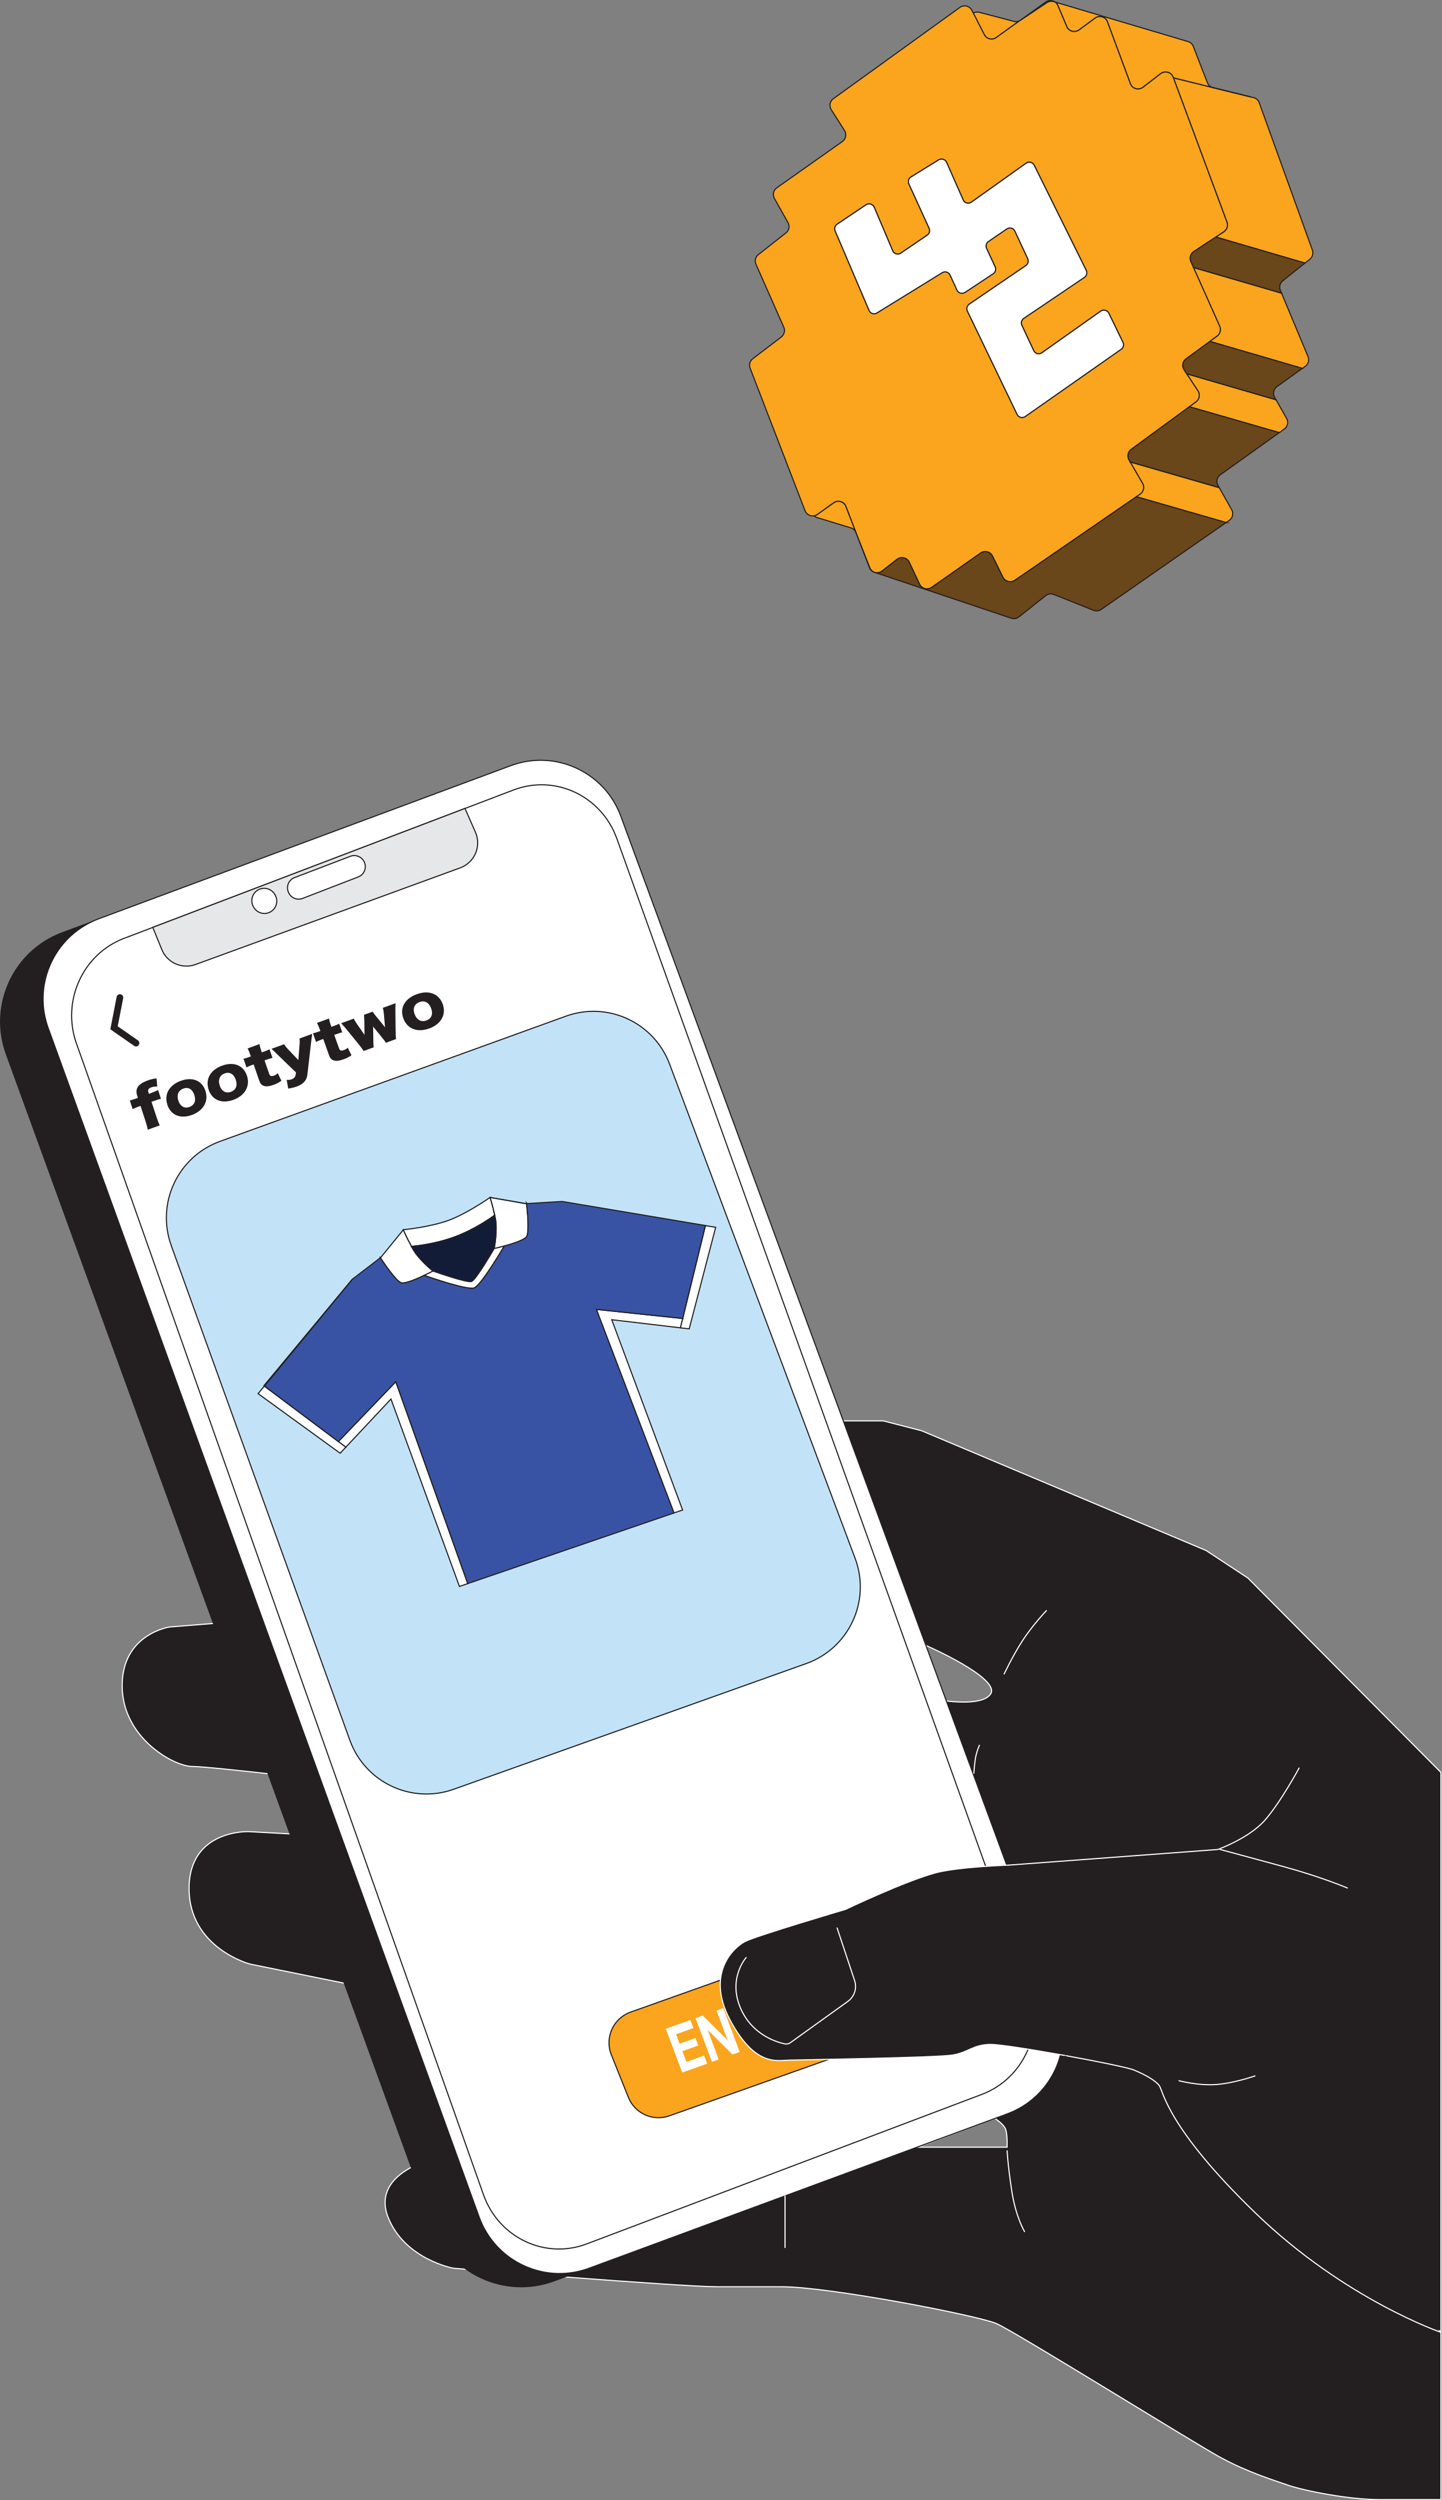<?xml version="1.0" encoding="UTF-8"?>
<svg id="Layer_2" data-name="Layer 2" xmlns="http://www.w3.org/2000/svg" xmlns:xlink="http://www.w3.org/1999/xlink" viewBox="0 0 323.87 561.38">
  <rect x="0" y="0" width="323.87" height="561.38" fill="#808080" stroke="none"/>
  <defs>
    <style>
      .cls-1 {
        fill: #3953a4;
      }

      .cls-1, .cls-2, .cls-3, .cls-4, .cls-5, .cls-6, .cls-7, .cls-8, .cls-9, .cls-10, .cls-11, .cls-12, .cls-13 {
        stroke-miterlimit: 10;
      }

      .cls-1, .cls-2, .cls-3, .cls-4, .cls-5, .cls-6, .cls-7, .cls-8, .cls-9, .cls-10, .cls-11, .cls-13 {
        stroke-width: .25px;
      }

      .cls-1, .cls-2, .cls-4, .cls-6, .cls-7, .cls-8, .cls-9, .cls-11, .cls-12, .cls-13 {
        stroke: #231f20;
      }

      .cls-14 {
        clip-path: url(#clippath);
      }

      .cls-15, .cls-3, .cls-10, .cls-13 {
        fill: none;
      }

      .cls-15, .cls-16, .cls-17 {
        stroke-width: 0px;
      }

      .cls-2 {
        fill: #131c37;
      }

      .cls-3, .cls-5, .cls-10 {
        stroke: #fff;
      }

      .cls-4 {
        fill: #69471b;
      }

      .cls-5, .cls-16, .cls-11 {
        fill: #231f20;
      }

      .cls-6 {
        fill: #e6e7e8;
      }

      .cls-7 {
        fill: #c2e3f7;
      }

      .cls-8 {
        fill: #faa51d;
      }

      .cls-9, .cls-12, .cls-17 {
        fill: #fff;
      }

      .cls-10, .cls-12 {
        stroke-linecap: round;
      }

      .cls-12 {
        stroke-width: 1.5px;
      }
    </style>
    <clipPath id="clippath">
      <path class="cls-15" d="M10.83,231.05l97.14,267.92c3.64,10.05,14.76,15.21,24.79,11.51l94.22-34.77c6.48-2.39,10.9-7.9,12.21-14.19.09-.45,23.74,20.28,45.98,39.89,15.79,13.92,38.3,23.5,38.3,23.5l.41-1.65s-.95-.05-1.03-.12c-2.09-1.98-5.12-5.04-8.52-8.78-13.69-15.05-35.36-39.76-40.28-42.43-11.77-6.37-34.48-15.38-34.53-16-.15-1.66-.51-3.32-1.12-4.96l-11.85-32.19-86.65-235.45c-3.68-10.01-14.8-15.12-24.8-11.41l-92.87,34.5c-9.92,3.69-15.01,14.68-11.41,24.63Z"/>
    </clipPath>
  </defs>
  <g id="Layer_1-2" data-name="Layer 1">
    <g>
      <path class="cls-5" d="M280.26,354.31l-9.37-6.17-63.89-26.89-8.63-2.22h-13.35l22.95,50.43s16.92,7.39,14.5,10.93c-2.43,3.54-15.16.7-15.16.7l-145.46-17.69-23.74,1.91s-10.67,1.54-10.67,13.19,11.57,18.13,15.77,18.13,36.03,3.83,36.03,3.83v12.09l-23.34-1.29s-13.43-.57-13.43,12.77,13.65,16.96,13.65,16.96l33.38,6.78,6.92,37.24s-12.95,3.33-9.27,12.79c3.68,9.46,14.65,11.49,14.65,11.49,0,0,51.15,4.16,59.14,4.16h14.64c10.68,0,44.02,6.47,48.2,8.26,4.17,1.79,44.41,26.85,50.39,30.1,5.98,3.24,11.74,5.03,15.16,6.21,3.43,1.18,13.42,3.23,20.63,3.23h13.67v-163.28l-43.36-43.66ZM226.19,482.11h-20.02l17.26-6.45s2.1,1.25,2.48,2.57.28,3.88.28,3.88Z"/>
      <g>
        <path class="cls-8" d="M294.18,58.21l-1.08.86-20.03-5.85,1.79-1.17c.71-.47,1-1.36.71-2.16l-12.03-32.42,8.64,2.13c.08.05.18.08.27.1l8.32,2.03.83.2c.56.16,1.02.58,1.22,1.14l11.94,33.09c.26.73.03,1.56-.58,2.05Z"/>
        <path class="cls-8" d="M272.18,19.6l-8.64-2.13-.04-.11c-.43-1.15-1.85-1.56-2.82-.81l-3.97,3.06c-.98.75-2.4.35-2.83-.81l-5.15-13.88c-.42-1.14-1.82-1.55-2.79-.83l-3.58,2.64c-.95.7-2.31.33-2.77-.76l-2-4.73c-.14-.34-.37-.61-.65-.79l29.89,8.88c.54.16.98.57,1.18,1.09l3.17,8.16c.18.47.54.84,1,1.02Z"/>
        <path class="cls-4" d="M288.11,63.05c-.64.5-.86,1.37-.55,2.13l.28.67-19.79-5.77-.6-1.34c-.37-.82-.08-1.78.66-2.27l4.95-3.25h0l20.03,5.85-4.99,3.98Z"/>
        <path class="cls-8" d="M293.15,82.26l-.64.46-20.79-6.06,1.62-1.19c.69-.51.94-1.43.59-2.22l-5.88-13.17,19.79,5.77,5.94,14.22c.32.79.07,1.7-.63,2.19Z"/>
        <path class="cls-8" d="M288.44,96.34l-1.11.8h-.01l-20.21-5.82,1.49-1.09c.79-.58.98-1.67.44-2.48l-2.53-3.83,20.08,5.84,2.38,4.19c.46.81.23,1.85-.53,2.39Z"/>
        <path class="cls-4" d="M286.27,89.2l.32.56-20.08-5.84h0s-.58-.88-.58-.88c-.54-.81-.35-1.91.44-2.48l5.35-3.91,20.79,6.06-5.71,4.1c-.76.54-.99,1.57-.53,2.39Z"/>
        <path class="cls-4" d="M273.55,108.98l.29.52-20.02-5.77-.27-.46c-.47-.81-.25-1.84.5-2.39l13.06-9.56,20.21,5.82-13.24,9.46c-.76.54-.99,1.57-.53,2.38Z"/>
        <path class="cls-8" d="M276.09,116.84l-.71.49-20.17-5.8.85-.59c.79-.54,1.02-1.59.54-2.42l-2.78-4.78,20.02,5.77h.01l2.78,4.93c.47.82.23,1.86-.54,2.4Z"/>
        <path class="cls-4" d="M275.38,117.33h0s-28.05,19.51-28.05,19.51c-.5.35-1.15.42-1.72.2l-8.93-3.57c-.61-.24-1.3-.14-1.82.27l-6.01,4.77c-.48.39-1.13.5-1.72.3l-30.62-10.28c.53.15,1.11.06,1.59-.32l3.36-2.62c.92-.72,2.27-.4,2.77.66l2.32,4.92c.48,1.02,1.77,1.36,2.7.71l10.99-7.71c.91-.64,2.19-.32,2.68.68l2.34,4.74c.5,1,1.76,1.33,2.67.7l27.29-18.76,20.17,5.8Z"/>
        <path class="cls-8" d="M192.25,119.58c-.2-.51-.63-.9-1.16-1.06l-7.56-2.3c-.27-.08-.51-.22-.7-.4.25-.05.5-.15.73-.31l3.68-2.62c.97-.69,2.33-.28,2.76.84l2.25,5.85Z"/>
        <path class="cls-8" d="M228.96,4.69l-5.22,3.75c-.9.65-2.18.34-2.68-.66l-2.47-4.84c.4-.23.88-.3,1.35-.18l7.79,2.04c.41.11.85.07,1.23-.11Z"/>
        <path class="cls-9" d="M208.26,52.8l-5.94,4.04c-.51.35-1.17.26-1.57-.15l4.31-13.36,3.63,7.94c.25.55.07,1.19-.43,1.53Z"/>
        <path class="cls-9" d="M196.46,128.52c-.52-.14-.97-.52-1.19-1.09l-3.01-7.83,3.08,7.86c.19.5.6.89,1.12,1.06Z"/>
        <path class="cls-9" d="M229.2,4.56c-.08.05-.15.09-.23.13l5.88-4.22c.65-.47,1.49-.44,2.09-.02l-.27-.08c-.52-.15-1.08-.07-1.53.23l-5.94,3.96Z"/>
        <path class="cls-8" d="M275.57,49.88l-12.03-32.42-.04-.11c-.43-1.15-1.85-1.56-2.82-.81l-3.97,3.06c-.98.75-2.4.35-2.83-.81l-5.15-13.88c-.42-1.14-1.82-1.55-2.79-.83l-3.58,2.64c-.95.7-2.31.33-2.77-.76l-2-4.73c-.14-.34-.37-.61-.65-.79l-.27-.08c-.52-.15-1.08-.07-1.53.23l-5.94,3.96c-.08.05-.15.09-.23.13h0l-5.22,3.75c-.9.65-2.18.34-2.68-.66l-2.47-4.84-.32-.62c-.51-.99-1.79-1.3-2.7-.64l-28.41,20.49c-.79.56-.99,1.64-.48,2.45l2.99,4.7c.52.82.3,1.9-.49,2.47l-14.72,10.39c-.77.54-1,1.57-.54,2.38l3.05,5.43c.44.79.25,1.78-.46,2.33l-6.19,4.85c-.66.51-.88,1.41-.54,2.17l6.25,14.15c.34.77.1,1.68-.57,2.19l-6.4,4.88c-.65.49-.89,1.35-.6,2.11l12.34,32.01c.33.85,1.2,1.29,2.03,1.14.25-.05.5-.15.73-.31l3.68-2.62c.97-.69,2.33-.28,2.76.84l2.25,5.85v.02s3.09,7.86,3.09,7.86c.19.5.6.89,1.12,1.06,0,.01.03.02.04.01.53.15,1.11.06,1.59-.32l3.36-2.62c.92-.72,2.27-.4,2.77.66l2.32,4.92c.48,1.02,1.77,1.36,2.7.71l10.99-7.71c.91-.64,2.19-.32,2.68.68l2.34,4.74c.5,1,1.76,1.33,2.67.7l27.29-18.76.85-.59c.79-.54,1.02-1.59.54-2.42l-2.78-4.78-.27-.46c-.47-.81-.25-1.84.5-2.39l13.06-9.56,1.49-1.09c.79-.58.98-1.67.44-2.48l-2.53-3.83h0s-.58-.88-.58-.88c-.54-.81-.35-1.91.44-2.48l5.35-3.91,1.62-1.19c.69-.51.94-1.43.59-2.22l-5.88-13.17-.6-1.34c-.37-.82-.08-1.78.66-2.27l4.95-3.25h0l1.79-1.17c.71-.47,1-1.36.71-2.16ZM251.81,78.41l-21.55,15.1c-.62.43-1.49.21-1.82-.48l-11.16-23.19c-.27-.55-.09-1.21.42-1.56l12.7-8.65c.5-.35.68-1,.43-1.55l-2.88-6.19c-.32-.69-1.19-.93-1.82-.5l-4.13,2.82c-.5.34-.68.99-.43,1.54l1.93,4.15c.26.55.08,1.21-.43,1.55l-6.33,4.19c-.63.42-1.49.18-1.8-.51l-1.55-3.38c-.31-.68-1.14-.93-1.77-.54l-14.65,9.04c-.21.13-.43.19-.65.19-.48,0-.92-.28-1.13-.76l-7.61-17.84c-.23-.54-.05-1.18.45-1.51l6.48-4.35c.65-.43,1.52-.17,1.83.54l4.15,9.77c.06.15.15.28.26.39.4.41,1.06.5,1.57.15l5.94-4.04c.5-.34.68-.98.43-1.53l-3.63-7.94h0s-.93-2.03-.93-2.03c-.25-.57-.05-1.24.48-1.56l2-1.23h0s4.21-2.61,4.21-2.61c.64-.39,1.47-.13,1.78.55l3.72,8.44c.32.72,1.21.97,1.85.51l12.28-8.74c.62-.44,1.49-.23,1.83.45l11.68,23.6c.28.55.1,1.23-.41,1.57l-13.62,9.21c-.5.34-.69,1-.43,1.55l2.67,5.7c.33.7,1.2.93,1.83.48l13.21-9.35c.63-.44,1.5-.21,1.83.47l3.17,6.53c.26.54.09,1.2-.4,1.55Z"/>
        <line class="cls-13" x1="288.02" y1="65.9" x2="287.84" y2="65.85"/>
        <line class="cls-13" x1="268.05" y1="60.08" x2="267.98" y2="60.06"/>
        <line class="cls-13" x1="271.72" y1="76.66" x2="271.62" y2="76.63"/>
        <polyline class="cls-13" points="266.44 83.91 266.46 83.91 266.51 83.93"/>
        <line class="cls-13" x1="286.62" y1="89.78" x2="286.59" y2="89.77"/>
        <line class="cls-13" x1="266.51" y1="83.92" x2="266.46" y2="83.91"/>
        <line class="cls-13" x1="267.11" y1="91.33" x2="266.97" y2="91.29"/>
        <line class="cls-13" x1="253.82" y1="103.74" x2="253.68" y2="103.7"/>
        <line class="cls-13" x1="255.21" y1="111.53" x2="255.15" y2="111.51"/>
        <line class="cls-13" x1="275.43" y1="117.35" x2="275.38" y2="117.33"/>
        <line class="cls-13" x1="280.77" y1="21.73" x2="272.18" y2="19.6"/>
        <line class="cls-13" x1="263.54" y1="17.47" x2="263.5" y2="17.46"/>
        <path class="cls-9" d="M252.21,76.87l-3.17-6.53c-.33-.68-1.2-.91-1.83-.47l-13.21,9.35c-.63.45-1.5.22-1.83-.48l-2.67-5.7c-.26-.55-.07-1.21.43-1.55l13.62-9.21c.51-.34.69-1.02.41-1.57l-11.68-23.6c-.34-.68-1.21-.89-1.83-.45l-12.28,8.74c-.64.46-1.53.21-1.85-.51l-3.72-8.44c-.31-.68-1.14-.94-1.78-.55l-4.21,2.6h0s-2,1.24-2,1.24c-.53.32-.73.99-.48,1.56l.93,2.02h0s3.63,7.95,3.63,7.95c.25.55.07,1.19-.43,1.53l-5.94,4.04c-.51.35-1.17.26-1.57-.15-.11-.11-.2-.24-.26-.39l-4.15-9.77c-.31-.71-1.18-.97-1.83-.54l-6.48,4.35c-.5.33-.68.97-.45,1.51l7.61,17.84c.21.48.65.76,1.13.76.22,0,.44-.06.65-.19l14.65-9.04c.63-.39,1.46-.14,1.77.54l1.55,3.38c.31.69,1.17.93,1.8.51l6.33-4.19c.51-.34.69-1,.43-1.55l-1.93-4.15c-.25-.55-.07-1.2.43-1.54l4.13-2.82c.63-.43,1.5-.19,1.82.5l2.88,6.19c.25.55.07,1.2-.43,1.55l-12.7,8.65c-.51.35-.69,1.01-.42,1.56l11.16,23.19c.33.69,1.2.91,1.82.48l21.55-15.1c.49-.35.66-1.01.4-1.55Z"/>
      </g>
      <g>
        <path class="cls-11" d="M130.68,509.82l-6.25,2.31c-11.07,4.08-23.36-1.61-27.39-12.7L1.42,236.68c-4.01-11.01,1.63-23.19,12.61-27.26l6.38-2.36c-8.7,4.26-12.96,14.48-9.58,23.78l96.8,266.98c3.43,9.46,13.52,14.58,23.05,12Z"/>
        <path class="cls-9" d="M221.35,476.35l-90.63,33.46s-.03,0-.04.01c-9.53,2.58-19.62-2.54-23.05-12L10.83,230.84c-3.38-9.3.88-19.52,9.58-23.78l87.59-32.45c6.96-2.58,14.41-1.29,19.99,2.8,3.23,2.35,5.83,5.65,7.34,9.67l59.82,158.87,38.75,102.92c4.17,11.06-1.47,23.39-12.55,27.48Z"/>
        <path class="cls-9" d="M226.22,474.64l-93.89,34.65c-.53.2-1.07.37-1.61.52-.02,0-.03,0-.04.01-9.53,2.58-19.62-2.54-23.05-12L10.83,230.84c-3.38-9.3.88-19.52,9.58-23.78.57-.29,1.17-.54,1.78-.77l92.54-34.38c9.97-3.7,21.04,1.4,24.71,11.37l98.16,266.71c3.66,9.95-1.43,20.98-11.38,24.65Z"/>
        <path class="cls-9" d="M17.18,234.32l91.41,258.47c3.41,9.63,13.81,14.59,23.19,11.04l88.78-33.59c9.33-3.53,14.11-14.15,10.68-23.72l-92.69-258.21c-3.45-9.6-13.84-14.5-23.2-10.94l-87.51,33.33c-9.28,3.54-14.04,14.08-10.67,23.62Z"/>
        <path class="cls-6" d="M34.32,208.23l2.02,4.97c1.21,2.98,4.56,4.47,7.58,3.36l59.44-21.7c3.24-1.18,4.81-4.86,3.42-8.02l-2.35-5.32-70.11,26.7Z"/>
        <path class="cls-7" d="M38.45,279.65l40.13,111.1c3.42,9.46,13.84,14.37,23.31,11l79.2-28.23c9.61-3.43,14.55-14.07,10.97-23.62l-41.67-110.98c-3.52-9.36-13.91-14.16-23.31-10.75l-77.66,28.1c-9.48,3.43-14.39,13.89-10.96,23.38Z"/>
        <polyline class="cls-12" points="26.93 223.98 25.61 230.77 30.55 234.21"/>
        <path class="cls-8" d="M137.3,461.35l3.83,9.57c1.45,3.63,5.51,5.46,9.19,4.16l42.33-15c3.92-1.39,5.88-5.78,4.3-9.63l-3.95-9.59c-1.48-3.59-5.51-5.39-9.17-4.09l-42.21,15.02c-3.89,1.38-5.85,5.72-4.32,9.56Z"/>
        <path class="cls-9" d="M64.81,200.39l.02.05c.54,1.19,1.93,1.76,3.15,1.28l12.48-4.82c1.33-.51,1.95-2.03,1.37-3.33h0c-.54-1.2-1.92-1.77-3.15-1.3l-12.51,4.77c-1.34.51-1.97,2.04-1.37,3.34Z"/>
        <path class="cls-9" d="M56.88,203.51l.05.1c.7,1.35,2.37,1.88,3.72,1.19h0c1.41-.72,1.93-2.47,1.15-3.84l-.06-.1c-.71-1.25-2.25-1.75-3.55-1.16h0c-1.45.66-2.06,2.4-1.32,3.81Z"/>
        <g>
          <path class="cls-16" d="M31.2,248.43c-.6.22-1,.39-1.41.61l-.63-1.95c.37-.09.98-.27,1.47-.45l.35-.13-.18-.54c-.5-1.53.23-2.59,2.33-3.36.72-.26,1.27-.39,2.03-.48l.16,1.85c-.46-.05-.88,0-1.37.18-.63.23-.8.55-.6,1.16l.1.29.37-.14c.54-.2,1.22-.49,1.69-.71l.64,1.95c-.56.14-.99.27-1.72.54l-.4.15,1.17,3.55c.26.81.42,1.18.68,1.73l-2.69.98c-.11-.6-.23-1.04-.47-1.8l-1.16-3.55-.35.13Z"/>
          <path class="cls-16" d="M37.59,248.05c-.77-2.33.4-4.41,3-5.36,2.61-.96,4.77-.09,5.54,2.21.78,2.32-.42,4.49-3.01,5.44-2.61.95-4.76.06-5.54-2.29ZM40.06,247.13c.43,1.3,1.36,1.83,2.49,1.42,1.13-.41,1.53-1.41,1.09-2.7-.44-1.31-1.35-1.83-2.45-1.43-1.14.42-1.56,1.43-1.13,2.71Z"/>
          <path class="cls-16" d="M46.86,244.66c-.78-2.33.38-4.41,3-5.38,2.63-.96,4.8-.1,5.59,2.21.8,2.33-.4,4.5-3.01,5.45-2.62.96-4.8.07-5.59-2.28ZM49.34,243.73c.44,1.3,1.38,1.83,2.52,1.42,1.14-.41,1.53-1.41,1.09-2.71-.45-1.31-1.37-1.83-2.48-1.43s-1.56,1.44-1.13,2.72Z"/>
          <path class="cls-16" d="M56.26,236.96c-.2-.58-.38-1.04-.65-1.55l2.66-.98c.1.5.25,1.07.45,1.63l.08.24.47-.17c.58-.21.87-.33,1.26-.53l.67,1.93c-.41.1-.76.2-1.23.37l-.55.2,1.03,2.99c.11.33.24.47.44.51.17.03.4,0,.65-.09.34-.12.57-.27.85-.55l.82,1.71c-.54.38-1.02.64-1.73.9-.89.33-1.56.42-2.07.29-.62-.16-.94-.49-1.21-1.29l-1.23-3.57-.5.18c-.42.15-.75.3-1.11.49l-.67-1.94c.39-.09.73-.19,1.18-.36l.47-.17-.08-.24Z"/>
          <path class="cls-16" d="M62.31,236.77c-.97-.96-1.06-1.04-1.33-1.27l2.84-1.04c.2.35.54.79,1.04,1.31l2.15,2.25.24-3.08c.09-.94.08-1.32.02-1.76l2.85-1.05q-.11.73-.24,1.85l-.84,7.29c-.14,1.3-.92,2.15-2.42,2.7-.58.21-1.1.33-1.88.46l-.36-1.97c.5.04.77,0,1.12-.12.5-.18.8-.52.88-.94l.1-.6-4.18-4.03Z"/>
          <path class="cls-16" d="M71.86,231.23c-.21-.58-.4-1.04-.67-1.55l2.69-.99c.1.5.26,1.07.46,1.63l.09.24.48-.17c.58-.21.88-.34,1.27-.53l.69,1.93c-.41.1-.77.2-1.24.38l-.56.2,1.07,2.99c.12.33.24.47.45.51.17.03.4,0,.66-.09.34-.13.58-.28.85-.55l.84,1.71c-.54.38-1.03.64-1.75.9-.9.33-1.57.43-2.09.3-.62-.16-.95-.49-1.23-1.28l-1.27-3.58-.5.18c-.42.15-.76.3-1.12.49l-.69-1.94c.4-.09.74-.19,1.2-.36l.47-.17-.09-.24Z"/>
          <path class="cls-16" d="M86.69,234.16c-.19-.32-.43-.63-.91-1.22l-1.66-2.05c-.14-.17-.25-.31-.31-.4,0,.3.01.33,0,.51l.04,2.64c0,.58.04,1.22.08,1.52l-2.26.82c-.25-.39-.45-.67-.89-1.23l-3.01-3.7c-.29-.35-.67-.79-1.14-1.3l2.84-1.04c.17.4.4.79.75,1.28l1.32,1.88c.17.26.29.42.34.51q0-.51-.02-.63l-.03-2.4q-.04-1.23-.07-1.49l1.94-.71c.12.22.49.72.89,1.19l1.57,1.92c.06.07.23.3.33.42q-.02-.19-.06-.54l-.19-2.27c-.06-.67-.15-1.19-.26-1.57l2.86-1.05c-.04.52-.04,1.11-.04,1.74l.06,4.79c0,.77.03,1.09.1,1.52l-2.27.83Z"/>
          <path class="cls-16" d="M90.59,228.67c-.86-2.34.3-4.44,3-5.43,2.7-.99,4.96-.14,5.83,2.18.87,2.33-.32,4.53-3,5.5-2.7.98-4.96.1-5.83-2.25ZM93.13,227.72c.48,1.3,1.47,1.83,2.63,1.41,1.17-.43,1.55-1.43,1.07-2.73s-1.46-1.83-2.59-1.41c-1.18.43-1.59,1.46-1.11,2.74Z"/>
        </g>
        <g>
          <path class="cls-17" d="M155.05,453.55l.68,1.82-3.89,1.39.79,2.11,3.57-1.27.63,1.68-3.57,1.27.91,2.41,3.97-1.42.68,1.82-5.59,1.99-3.7-9.83,5.52-1.96Z"/>
          <path class="cls-17" d="M157.83,452.55l5.55,5.5h.02s-2.47-6.61-2.47-6.61l1.52-.54,3.68,9.83-1.62.58-5.53-5.49h-.02s2.46,6.59,2.46,6.59l-1.52.54-3.69-9.83,1.61-.57Z"/>
          <path class="cls-17" d="M163.97,452.43l-.68-1.82,6.03-2.15.68,1.82-2.21.79,2.99,8.01-1.62.58-2.99-8.01-2.21.79Z"/>
          <path class="cls-17" d="M175.67,446.2l.68,1.82-3.88,1.38.78,2.11,3.56-1.27.62,1.68-3.56,1.27.9,2.41,3.96-1.41.67,1.81-5.57,1.99-3.66-9.83,5.5-1.96Z"/>
          <path class="cls-17" d="M180.81,444.37c.33-.12.65-.15.97-.1.32.05.62.16.9.34.28.18.53.42.75.71.22.29.4.62.54,1,.21.58.31,1.11.28,1.6-.03.49-.2.91-.53,1.28v.03c.24,0,.44.06.63.16.19.1.36.25.52.42.16.18.3.38.43.62s.25.47.35.72c.06.15.14.33.22.54.08.21.18.42.28.63.1.21.2.41.31.6s.23.33.36.44l-1.61.58c-.2-.28-.4-.63-.58-1.05s-.36-.83-.55-1.2c-.25-.49-.5-.83-.77-1-.27-.17-.6-.19-1.01-.05l-1.61.58,1.42,3.84-1.61.58-3.65-9.83,3.96-1.41ZM181.89,449.03c.37-.13.61-.34.71-.63s.06-.68-.12-1.17-.4-.79-.66-.94-.58-.16-.95-.03l-1.77.63,1.03,2.77,1.77-.63Z"/>
        </g>
      </g>
      <g class="cls-14">
        <path class="cls-5" d="M236.02,418.52s-18.83.12-25.8,1.97c-6.97,1.85-20.29,8.22-20.29,8.22,0,0-20.04,5.91-22.61,7.23s-8.9,7.21-3.34,17.63c5.57,10.42,10.41,9.08,13.2,9s33.25-.55,36.81-1.15,4.64-2.38,8.55-2.38,29.5,4.66,32.14,5.75,4.83,2.36,5.69,3.5,1.65,9.35,21.68,28.68c20.02,19.33,41.57,26.71,41.57,26.71l-87.6-105.16Z"/>
      </g>
      <g>
        <path class="cls-10" d="M226.55,418.78l46.97-3.51s6.98-2.5,10.54-6.54c3.56-4.03,7.71-11.74,7.71-11.74"/>
        <path class="cls-10" d="M274.04,415.27s5.75,1.53,14.29,3.86c8.54,2.33,14.29,4.79,14.29,4.79"/>
        <path class="cls-3" d="M167.64,439.46s-4.4,4.83-1.15,11.81c2.64,5.66,7.9,7.25,9.79,7.65.43.09.87,0,1.22-.26l12.92-9.28c1.48-1.06,2.1-2.96,1.52-4.69l-3.96-11.89"/>
        <line class="cls-3" x1="176.32" y1="492.97" x2="176.32" y2="504.74"/>
        <path class="cls-3" d="M226.19,482.83s.14,3.19,1.06,9.16c.92,5.96,2.91,9.16,2.91,9.16"/>
        <path class="cls-3" d="M264.71,467.17s4.48,1.21,8.62.86,8.62-1.95,8.62-1.95"/>
        <path class="cls-3" d="M235.08,361.57s-3.26,3.42-5.49,6.91c-2.24,3.5-4.1,7.46-4.1,7.46"/>
        <path class="cls-3" d="M220,391.78s-.72,1.63-.95,3.2c-.23,1.57-.33,3.27-.33,3.27"/>
      </g>
      <g>
        <path class="cls-9" d="M118.15,270.27l-8.06-1.4h0s8.07,1.4,8.07,1.4Z"/>
        <polygon class="cls-9" points="88.89 310.24 105.06 355.57 103.19 356.21 87.81 314.13 77.67 324.94 75.99 323.68 88.89 310.24"/>
        <polygon class="cls-9" points="77.67 324.94 76.4 326.3 57.97 312.92 59.37 311.22 75.99 323.68 77.67 324.94"/>
        <polygon class="cls-9" points="153.34 296.04 152.83 298.14 137.4 296.32 153.31 339.05 151.37 339.71 133.94 294 153.34 296.04"/>
        <polygon class="cls-9" points="160.74 275.57 154.79 298.37 152.83 298.14 153.34 296.04 158.44 275.19 160.74 275.57"/>
        <path class="cls-9" d="M110.08,268.86h0c.05.18.56,1.78,1.02,3.99-.7.53-4.39,3.17-8.9,4.85-4.46,1.67-8.89,2.08-9.79,2.16-1.17-2.1-1.84-3.74-1.84-3.74,0,0,6.08-.59,10.26-2.14,4.19-1.56,9.24-5.12,9.24-5.12h.01Z"/>
        <path class="cls-9" d="M118.27,270.26c.14,1.23.68,6.38,0,7.43-.46.72-3.02,1.55-5.03,2.11-.99.26-1.84.46-2.24.56.05-.32.74-3.98.28-6.63-.05-.31-.11-.6-.17-.87-.46-2.21-.97-3.81-1.02-3.98l8.06,1.4h.13Z"/>
        <path class="cls-9" d="M97.27,285.39c-.35.19-1.08.55-1.97.98h-.01c-1.86.89-4.36,1.93-5.16,1.68-1.18-.35-4.01-4.59-4.7-5.63l.05-.03,5.1-6.26s.67,1.65,1.84,3.74c.13.22.26.45.4.7,1.33,2.28,4.15,4.59,4.46,4.83Z"/>
        <path class="cls-1" d="M153.34,296.04l-19.39-2.04,17.43,45.71-46.32,15.86-16.16-45.33-12.9,13.44-16.62-12.46,19.78-24.01,6.27-4.8c.69,1.05,3.53,5.28,4.7,5.63.8.25,3.3-.79,5.16-1.67h.01c1.19.41,9.67,3.34,11.18,2.8,1.58-.58,6.4-8.77,6.75-9.38,2.01-.56,4.57-1.38,5.03-2.11.68-1.05.15-6.2,0-7.43l8.01-.48,32.16,5.4-5.1,20.86Z"/>
        <polygon class="cls-9" points="59.27 311.14 79.15 287.21 59.37 311.22 59.27 311.14"/>
        <path class="cls-2" d="M111.1,272.85c.06.28.12.57.17.87.46,2.65-.22,6.31-.28,6.63v.02s-4.06,7-5.08,7.38-8.62-2.34-8.62-2.34c0,0,0-.01-.02-.02-.31-.24-3.13-2.55-4.46-4.83-.14-.24-.27-.48-.4-.7.9-.08,5.33-.5,9.79-2.16,4.51-1.68,8.2-4.32,8.9-4.85Z"/>
        <line class="cls-9" x1="158.47" y1="275.05" x2="158.44" y2="275.19"/>
        <line class="cls-9" x1="59.37" y1="311.22" x2="59.27" y2="311.14"/>
        <path class="cls-9" d="M97.49,285.28s-.08.04-.22.11"/>
        <path class="cls-9" d="M85.42,282.41c-.09-.15-.15-.24-.15-.24"/>
        <path class="cls-9" d="M118.24,270.01s.02.09.03.26"/>
        <path class="cls-9" d="M110.99,280.35c-.16.04-.24.06-.24.06"/>
        <path class="cls-9" d="M95.28,286.37l-.13-.05"/>
        <path class="cls-9" d="M113.23,279.79c-.36.61-5.17,8.8-6.75,9.38-1.52.54-9.99-2.39-11.18-2.81.88-.42,1.62-.79,1.97-.98.02,0,.02.02.02.02,0,0,7.61,2.71,8.62,2.34s5.07-7.38,5.07-7.38v-.02c.41-.09,1.27-.29,2.25-.56Z"/>
        <path class="cls-9" d="M113.27,279.75s0,.02-.03.04"/>
        <path class="cls-9" d="M92.41,279.86c-.11,0-.17,0-.17,0"/>
        <path class="cls-9" d="M111.23,272.76s-.04.03-.12.09"/>
      </g>
    </g>
  </g>
</svg>